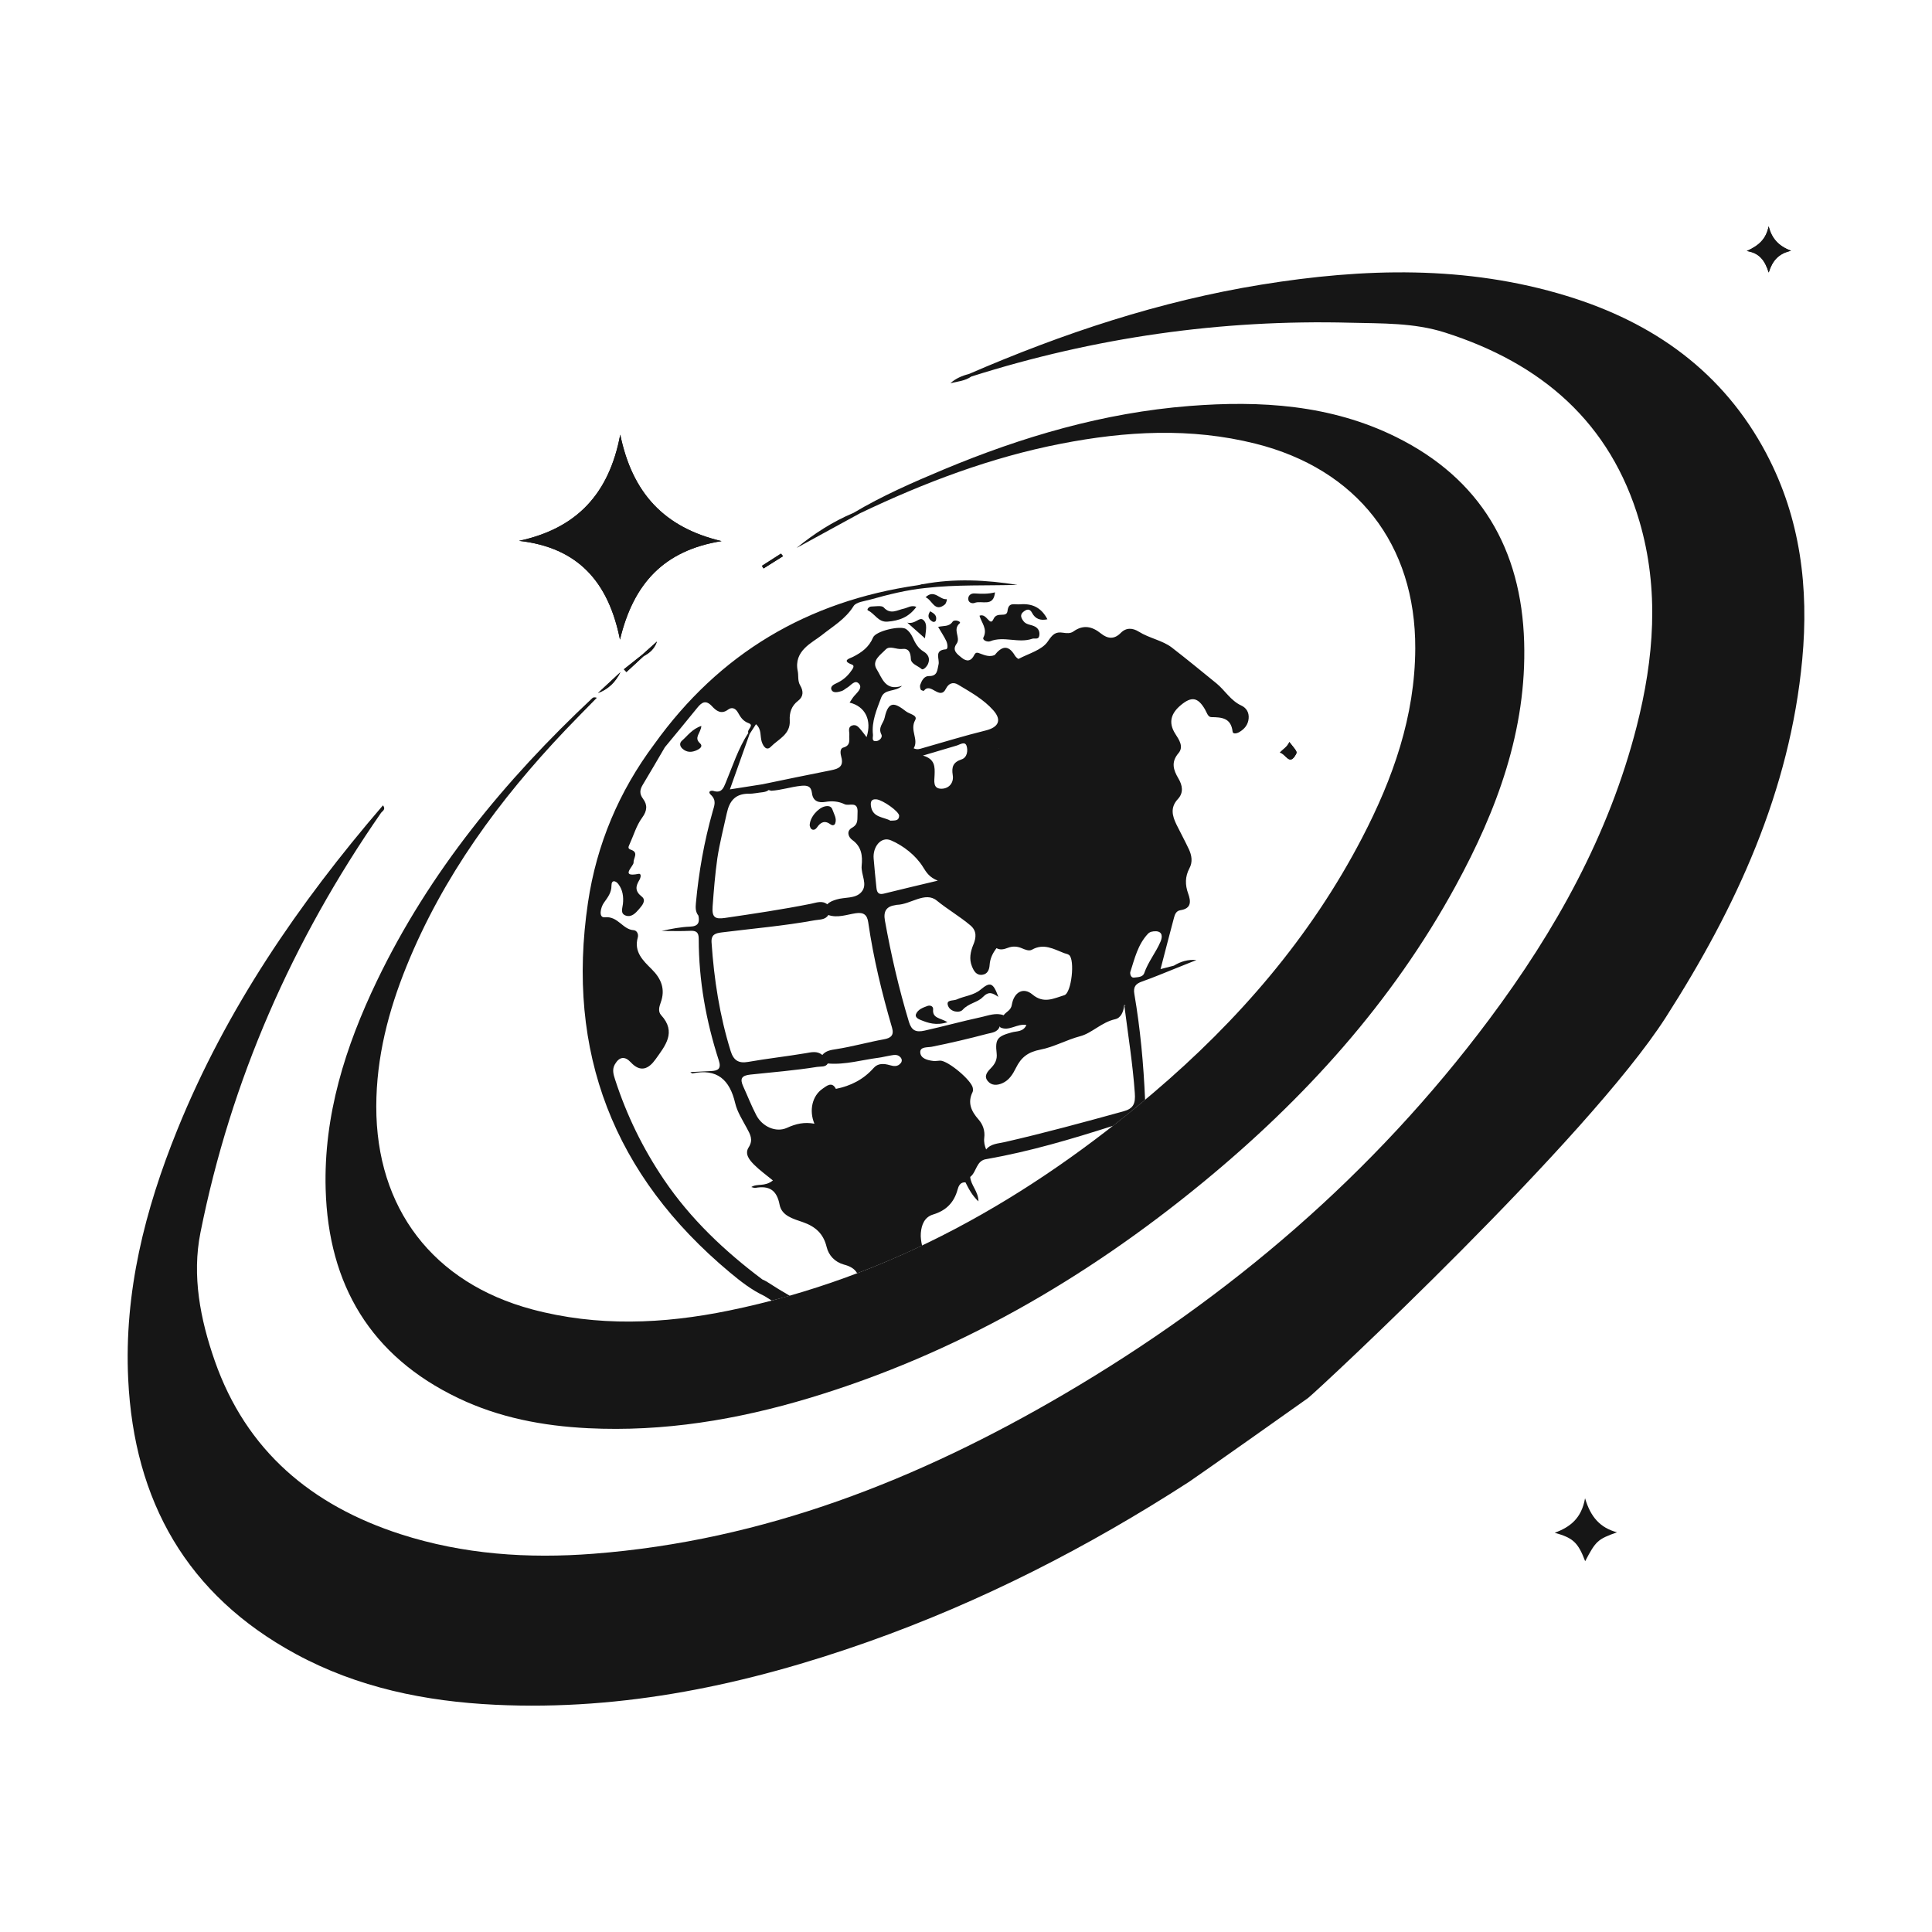 <?xml version="1.0" encoding="UTF-8"?>
<svg id="Layer_1" xmlns="http://www.w3.org/2000/svg" viewBox="0 0 500 500">
  <defs>
    <style>
      .cls-1 {
        fill: #161616;
      }
    </style>
  </defs>
  <g>
    <path class="cls-1" d="M457.18,117.47c-11.18-21.2-29.19-33.99-51.7-40.88-26.06-7.98-52.5-7.23-79.03-2.93-26.28,4.26-51.33,12.58-75.7,23.13-1.77.45-3.41,1.15-4.79,2.39,1.87-.45,3.81-.6,5.43-1.74,31.9-10.11,64.6-14.79,98.03-13.92,8.19.21,16.49-.02,24.48,2.52,24.94,7.93,42.88,23.19,50.4,48.92,5.18,17.7,3.75,35.5-.75,53.12-7.17,28.03-20.99,52.77-38.16,75.75-29.89,40-67.1,71.82-110.03,96.99-37.72,22.11-77.71,37.9-121.82,41.29-16.89,1.3-33.62.18-49.86-5.06-23.03-7.44-39.96-21.57-48.11-44.9-3.74-10.72-5.93-21.99-3.69-33.17,7.88-39.44,23.79-75.54,46.71-108.58.33-.48,1.37-.91.52-1.98-21.86,25.43-40.58,52.76-53.21,83.94-8.39,20.71-13.81,42.04-12.72,64.6,1.52,31.54,15.2,55.8,43.35,71.08,16.06,8.72,33.54,12.28,51.61,13.15,33.32,1.6,65.27-5.24,96.47-16.27,29.37-10.39,56.91-24.49,83.05-41.38,1.79-1.16,30.07-21.13,30.82-21.7,2.44-1.84,72.56-67.2,92.65-98.59,18.17-28.38,32.1-58.49,35.29-92.59,1.73-18.51-.44-36.5-9.24-53.18Z"/>
    <path class="cls-1" d="M137.66,338.85c-25.57-6.86-40.32-26.12-40.28-52.52.02-12.66,3.12-24.67,7.84-36.3,9.43-23.25,23.98-43.07,41.13-61.12,2.67-2.81,5.41-5.55,8.12-8.33-.63-.2-.95-.11-1.17.09-22.67,21.28-42.19,44.98-55.75,73.18-8.18,17.02-13.81,34.8-13.27,53.93.7,24.72,11.65,43.21,34.32,54.05,10.59,5.07,21.93,7.21,33.58,7.79,19.58.97,38.61-2.19,57.29-7.81,37.84-11.39,71.35-30.76,101.73-55.71,26.39-21.67,49.04-46.64,65.5-76.79,10.73-19.66,18.42-40.32,17.75-63.15-.71-24.02-11.28-42.25-33.16-53.07-16.91-8.36-35.06-9.47-53.48-8.02-22.17,1.75-43.24,7.93-63.67,16.47-7.93,3.32-15.82,6.77-23.24,11.19-5.37,2.25-10.22,5.38-14.75,9.08,5.48-2.99,10.95-5.99,16.43-8.98,16.65-7.94,33.81-14.45,51.98-17.99,16.77-3.27,33.57-4.23,50.36-.02,26.22,6.58,41.45,26,41.35,53.01-.07,17.56-5.77,33.64-13.75,48.99-13.39,25.77-32.06,47.33-54.05,66.02-32.17,27.35-68.02,47.77-109.83,56.34-16.96,3.48-34.03,4.21-50.99-.33Z"/>
    <path class="cls-1" d="M160.45,165.53c3.48-14.55,11.4-23.1,26.29-25.49-14.91-3.52-23.12-12.49-26.22-27.56-2.87,15.26-11.18,24.27-26.19,27.49,15.32,1.73,23.15,10.66,26.12,25.56Z"/>
    <path class="cls-1" d="M457.74,70.53c.94-3.03,2.52-4.91,5.78-5.62-3.21-1.25-4.96-3.11-5.8-6.34-.66,3.36-2.63,5.04-5.66,6.39,3.32.52,4.7,2.48,5.68,5.56Z"/>
    <path class="cls-1" d="M335.32,195.31c.38-.68.55-.59-1.64-3.28-.48,1.23-1.59,1.8-2.44,2.74,1.56.35,2.44,3.5,4.09.54Z"/>
    <path class="cls-1" d="M154.77,179.35c2.68-.99,4.54-2.87,5.79-5.38-1.93,1.79-3.86,3.59-5.79,5.38Z"/>
    <path class="cls-1" d="M202.65,143.94c-.18-.22-.36-.44-.54-.66-1.64,1.05-3.29,2.11-4.93,3.16.14.22.28.45.42.67,1.69-1.06,3.37-2.12,5.06-3.18Z"/>
    <path class="cls-1" d="M170,166.05c-1.26,1.12-2.52,2.24-3.77,3.37-1.59,1.26-3.18,2.52-4.77,3.79.22.24.44.48.66.71,1.49-1.37,2.97-2.75,4.46-4.12,1.54-.8,2.8-1.9,3.43-3.74Z"/>
  </g>
  <g>
    <path class="cls-1" d="M160.45,165.53c3.48-14.55,11.4-23.1,26.29-25.49-14.91-3.52-23.12-12.49-26.22-27.56-2.87,15.26-11.18,24.27-26.19,27.49,15.32,1.73,23.15,10.66,26.12,25.56Z"/>
    <path class="cls-1" d="M410.21,387.75c-.92,5.22-3.88,7.47-7.85,8.93,4.79,1.33,6.05,2.54,7.88,7.36,2.76-5.24,3.24-5.7,8.24-7.48-4.32-1.16-6.82-3.91-8.27-8.81Z"/>
    <path class="cls-1" d="M457.74,70.53c.94-3.03,2.52-4.91,5.78-5.62-3.21-1.25-4.96-3.11-5.8-6.34-.66,3.36-2.63,5.04-5.66,6.39,3.32.52,4.7,2.48,5.68,5.56Z"/>
    <path class="cls-1" d="M335.32,195.31c.38-.68.55-.59-1.64-3.28-.48,1.23-1.59,1.8-2.44,2.74,1.56.35,2.44,3.5,4.09.54Z"/>
    <path class="cls-1" d="M154.77,179.35c2.68-.99,4.54-2.87,5.79-5.38-1.93,1.79-3.86,3.59-5.79,5.38Z"/>
    <path class="cls-1" d="M202.65,143.94c-.18-.22-.36-.44-.54-.66-1.64,1.05-3.29,2.11-4.93,3.16.14.22.28.45.42.67,1.69-1.06,3.37-2.12,5.06-3.18Z"/>
    <path class="cls-1" d="M170,166.05c-1.26,1.12-2.52,2.24-3.77,3.37-1.59,1.26-3.18,2.52-4.77,3.79.22.24.44.48.66.71,1.49-1.37,2.97-2.75,4.46-4.12,1.54-.8,2.8-1.9,3.43-3.74Z"/>
    <path class="cls-1" d="M198.51,331.73c-.37-.24-.8-.4-1.2-.6-9.78-7.34-18.58-15.64-25.48-25.84-5.45-8.05-9.66-16.68-12.65-25.92-.41-1.27-.83-2.59-.04-3.94,1.17-2.01,2.61-2.12,4.1-.51,2.56,2.76,4.67,1.67,6.41-.77,2.48-3.49,5.5-7.01,1.45-11.43-.84-.92-.51-2.16-.11-3.26,1.25-3.42.17-6.15-2.32-8.62-2.25-2.24-4.67-4.49-3.61-8.24.25-.89-.29-1.82-1.06-1.87-2.89-.16-4.04-3.69-7.49-3.34-1.69.17-1.05-2.58-.25-3.71.99-1.42,2-2.6,1.99-4.51,0-1.54,1.09-1.26,1.76-.39,1.16,1.51,1.4,3.29,1.2,5.17-.11,1.05-.74,2.47.7,2.99,1.51.54,2.57-.62,3.46-1.65.8-.93,1.97-2.26.73-3.24-1.82-1.43-1.62-2.68-.62-4.33.32-.52.63-1.73-.26-1.56-4.89.95-1.19-2.02-1.25-2.94-.07-1.19,1.42-2.59-.72-3.32-.82-.28-.62-.73-.37-1.29,1.08-2.34,1.8-4.94,3.29-6.97,1.35-1.83,1.42-3.34.25-4.91-1-1.34-.83-2.38-.05-3.67,1.94-3.2,3.8-6.44,5.69-9.66,2.81-3.41,5.65-6.81,8.42-10.25,1.19-1.48,2.24-2.05,3.8-.36,1.06,1.16,2.37,2.19,4.14.86,1.03-.77,1.97-.29,2.55.74.67,1.19,1.28,2.22,2.78,2.77,1.56.57-.53,1.63-.08,2.52.09.07.17.15.26.23-.09-.08-.17-.15-.26-.23-2.62,4.01-4.06,8.57-5.88,12.95-.57,1.38-1.05,2.55-2.84,2.15-.99-.38-1.88.08-1.01.89,1.58,1.47.92,2.82.5,4.33-2.2,7.77-3.6,15.69-4.34,23.73-.11,1.15-.13,2.27.65,3.24.36,1.76-.03,2.76-2.14,2.84-2.47.1-4.92.57-7.37,1.12,2.46,0,4.92.09,7.38-.03,1.61-.08,2.21.42,2.21,2.09.01,10.77,1.89,21.24,5.2,31.46.69,2.13-.18,2.66-2,2.74-1.7.07-3.39.17-5.37.27.32.23.42.36.49.35,6.43-1.35,9.7,1.61,11.12,7.7.53,2.27,1.9,4.36,3.02,6.46.86,1.62,1.72,3,.46,4.97-1.11,1.73.24,3.31,1.43,4.5,1.43,1.43,3.09,2.61,4.85,4.06-2.19,1.73-4.1.7-5.59,1.71.4.09.74.26,1.05.21,3.54-.62,5.54.52,6.27,4.36.55,2.89,3.56,3.66,5.99,4.5,3.22,1.12,5.34,2.94,6.18,6.42.53,2.19,2.1,3.9,4.47,4.57h0s0,0,0,0c1.51.39,2.76,1.03,3.44,2.26,5.71-2.17,11.31-4.56,16.79-7.17-.23-1.07-.41-2.14-.32-3.24.17-2.15.94-4.13,3.18-4.81,3.35-1.01,5.41-3.07,6.33-6.43.25-.91.68-2.01,2.05-1.88.84,1.68,1.7,3.35,3.35,4.92,0-2.58-1.97-4.17-2.13-6.33,1.7-1.29,1.53-4.32,4.29-4.63h0c11.14-1.96,21.95-5.17,32.7-8.61,2.79-2.18,5.54-4.42,8.27-6.7-.4-9.33-1.24-18.41-2.78-27.41-.32-1.85.34-2.65,2-3.23,2.99-1.05,5.92-2.3,8.87-3.47h0c1.73-.69,3.46-1.39,5.19-2.08-2.17-.21-4.07.38-5.83,1.45-.98.25-1.96.51-3.45.89,1.21-4.64,2.32-8.98,3.48-13.3.23-.88.58-1.78,1.66-1.94,2.85-.43,2.75-2.27,2.01-4.3-.82-2.26-.82-4.41.33-6.56.88-1.64.59-3.33-.15-4.92-1.01-2.16-2.16-4.25-3.21-6.39-1.1-2.25-1.65-4.43.36-6.59,1.54-1.66,1.2-3.55.13-5.36-1.29-2.18-1.95-4.2.03-6.52,1.42-1.67.15-3.49-.82-5-1.92-3-1.04-5.39,1.46-7.46,2.76-2.29,4.38-2,6.2,1.09.46.78.77,2.03,1.64,2.04,2.75.03,5.12.21,5.53,3.75.08.72,1.13.48,1.75.11,1.34-.79,2.25-1.89,2.4-3.5.14-1.55-.57-2.74-1.88-3.35-2.78-1.28-4.28-3.97-6.42-5.72-3.84-3.13-7.69-6.29-11.61-9.32-2.33-1.8-5.79-2.38-8.51-4.08-1.58-.99-3.27-1.12-4.68.32-1.72,1.75-3.42,1.51-5.13.14-2.28-1.84-4.58-2.34-7.13-.51-.77.55-1.75.46-2.65.32-2-.32-2.73.42-3.98,2.27-1.49,2.2-4.91,3.1-7.54,4.49-.14.07-.75-.49-.97-.86-1.69-2.88-3.42-2.41-5.22-.13-1.27.55-2.49.1-3.63-.33-.73-.28-1.25-.53-1.65.3-.8,1.64-1.94,1.83-3.28.72-1.12-.93-2.57-1.87-1.3-3.62,1.16-1.6-1.16-3.58.8-5.29.51-.45-1.35-1.12-1.84-.4-.92,1.36-2.34.99-3.74,1.34.79,1.35,1.53,2.45,2.1,3.64.33.7.55,2.11-.1,2.16-3.18.24-1.54,2.52-1.9,3.95-.34,1.35-.21,3.02-2.46,2.97-1.25-.03-1.88,1.16-2.27,2.25-.13.37-.04.89.13,1.25.09.2.78.38.83.31,1.7-2.37,4.1,2.66,5.7-.56.67-1.35,1.83-1.81,3.11-1.04,3.26,1.96,6.63,3.8,9.18,6.7,2.22,2.53,1.29,4.36-2.03,5.18-5.49,1.35-10.9,3.02-16.35,4.57-.65.18-1.28.49-2.27.04,1.4-2.29-1.08-4.66.39-7.29.71-1.29-1.44-1.55-2.36-2.26-2.77-2.15-4.55-2.99-5.55,1.66-.3,1.4-1.78,2.47-.83,4.32.35.69-.43,1.6-1.28,1.7-1.39.16-.84-1.02-.91-1.68-.38-3.41.97-6.43,2.11-9.52.91-2.47,3.63-1.4,5.42-3.1-4.35,1.48-5.18-2.09-6.56-4.29-1.39-2.22,1.01-3.74,2.31-5.1,1.07-1.12,2.79.04,4.25-.15,1.67-.22,2.22.82,2.28,2.56.05,1.35,1.82,1.78,2.78,2.63.42.37,1.37-.62,1.68-1.36.56-1.37.04-2.45-1.19-3.18-1.45-.87-2.17-2.24-2.84-3.72-.36-.79-.96-1.6-1.66-2.08-1.47-.99-7.86.51-8.55,2.18-1.06,2.53-2.96,3.88-5.25,5.04-.66.34-3.05.91-.21,1.97.86.32.1,1.22-.25,1.71-.92,1.32-2.12,2.34-3.6,3.04-.8.37-1.97.9-1.37,1.92.45.76,1.69.45,2.55.18.52-.16.95-.6,1.44-.88.99-.56,2.02-2.24,3.09-.96.9,1.09-.52,2.22-1.32,3.16-.42.5-.75,1.08-1.15,1.67,4.06.98,5.81,4.55,4.39,8.94-.48-.63-.86-1.17-1.29-1.68-.66-.77-1.31-1.78-2.51-1.31-1.12.44-.61,1.55-.66,2.4-.09,1.28.44,2.71-1.54,3.28-1,.28-.76,1.62-.54,2.44.7,2.52-.75,3.07-2.75,3.46-5.9,1.15-11.78,2.4-17.67,3.61h0s0,0,0,0c-2.64.42-5.28.83-8.41,1.32,1.8-5.07,3.45-9.7,5.1-14.33,0,0,0,0,0,0,.53-.82,1.07-1.64,1.65-2.54,1.52,1.33,1.02,3.09,1.49,4.54.42,1.29,1.28,2.4,2.34,1.31,1.94-1.99,5.13-3.18,4.91-6.83-.12-1.98.44-3.78,2.17-5.09,1.41-1.07,1.39-2.52.54-3.95-.72-1.2-.4-2.58-.64-3.71-1.13-5.3,3.81-7.39,6.16-9.27,2.96-2.37,6.16-4.16,8.3-7.58.66-1.05,2.82-1.25,4.34-1.68,4.69-1.31,9.41-2.5,14.27-2.99,0,0,0,0,0,0,0,0,0,0,0,0,7.91-.91,15.86-.57,23.8-.81-8.14-1.29-16.28-1.71-24.41-.19-.25-.03-.54.08-.83.17-.19.04-.38.07-.57.11-28.51,4.11-51.34,17.63-68.17,41.11-9.16,12.24-14.95,25.98-17.18,41.03-5.74,38.72,6.68,70.64,36.71,95.7,2.77,2.31,5.64,4.57,8.97,6.12h0c.62.4,1.25.79,1.88,1.18,1.56-.41,3.13-.81,4.67-1.25-1.98-1.13-3.94-2.33-5.88-3.6ZM233.08,275.16c-.78.97-1.82.79-2.82.5-1.52-.44-3.06-.52-4.14.71-2.65,3-5.96,4.67-9.79,5.43-1.03-2.01-2.4-.76-3.46-.03-2.66,1.83-3.54,5.61-2.1,9.05-2.58-.5-4.8.01-7.09,1.06-2.91,1.33-6.44-.37-7.94-3.25-1.27-2.42-2.25-4.98-3.39-7.46-.93-2.03-.41-2.83,1.85-3.07,5.77-.61,11.55-1.07,17.28-1.99.96-.15,2.19.12,2.75-.88,4.51.39,8.83-.94,13.24-1.5.9-.12,1.78-.37,2.68-.51,1-.15,2.05-.52,2.88.39.43.47.47,1.05.07,1.55ZM292.55,251.47c1.11-3.44,1.93-7.03,4.52-9.79.5-.53,1.16-.69,2.16-.67,1.61.12,1.65,1.41,1.12,2.66-1.19,2.82-3.2,5.22-4.22,8.16-.38,1.11-1.74,1.05-2.68,1.17-.78.1-1.08-1-.91-1.53ZM279.62,268.15c2.92-.77,5.51-3.61,8.95-4.37,1.52-.33,2.17-1.89,2.35-3.5-.04-.42.64.11.21-.04-.09-.03-.14.07-.11.31.95,7.44,2.14,14.85,2.67,22.35.19,2.68-.32,3.99-2.94,4.71-10.2,2.81-20.41,5.6-30.73,7.96-1.7.39-3.6.4-4.81,1.91-.39-.96-.62-1.94-.49-3.01.23-1.79-.32-3.43-1.48-4.75-1.87-2.12-2.91-4.32-1.54-7.1.14-.29.12-.67.07-1.01-.25-1.97-6.46-7.18-8.49-7.12-.57.02-1.13.15-1.7.09-1.53-.17-3.33-.63-3.42-2.21-.09-1.54,1.89-1.26,2.99-1.47,4.8-.96,9.55-2.08,14.27-3.33,1.26-.33,2.77-.37,3.32-1.96.04.09.08.19.14.28,2.29,1.1,4.3-1.06,6.75-.62-.81,1.82-2.49,1.55-3.79,1.91-3.7,1-4.34,1.72-3.91,5.41.2,1.7-.47,2.81-1.56,3.92-.88.91-1.8,1.99-.74,3.27,1.01,1.23,2.43,1.13,3.76.56,1.78-.77,2.74-2.36,3.55-4,1.33-2.67,3.04-4.07,6.36-4.71,3.45-.66,6.71-2.53,10.32-3.48ZM258.49,193.8c-.03-.07-.03-.15-.02-.23-.01.08,0,.16.02.23ZM251.9,244.46c-.75,1.84-1.14,3.72-.36,5.64.48,1.18,1.14,2.37,2.68,2.17,1.36-.17,1.82-1.34,1.89-2.51.11-1.7.8-3.09,1.79-4.38.94.54,1.93.31,2.9-.07,1.24-.48,2.43-.43,3.64.09.85.36,1.88.81,2.63.38,3.05-1.73,5.63-.16,8.33.89.42.16.9.2,1.27.48,1.57,1.19.65,9.85-1.23,10.41-2.7.8-5.29,2.3-8.25-.19-2.37-1.99-4.79-.6-5.33,2.68-.22,1.38-1.33,1.74-2.03,2.57-.02.04-.05.08-.07.13-2.02-.75-3.99.08-5.92.5-4.89,1.06-9.71,2.39-14.59,3.48-2.21.49-3.34-.03-4.02-2.27-2.6-8.61-4.62-17.35-6.21-26.2-.44-2.42.36-3.71,2.79-4.03.45-.06-.11-.05.33-.06,3.53-.09,7.31-3.54,10.3-1.1,2.82,2.3,5.96,4.1,8.71,6.43,1.69,1.43,1.5,3.16.76,4.97ZM247.53,192.97c.9-.26,2.2-1.23,2.62.07.38,1.15.2,2.99-1.3,3.49-2.19.73-2.62,1.95-2.28,4.08.32,1.97-.96,3.46-2.84,3.51-2.39.07-1.91-2.06-1.86-3.54.08-2.12.14-4.14-3.02-5.04,3.28-.98,5.97-1.79,8.67-2.57ZM238.83,224.32c.98,1.58,1.72,2.73,3.87,3.59-5,1.2-9.51,2.25-14,3.37-1.5.37-1.78-.53-1.89-1.63-.26-2.48-.5-4.97-.71-7.46-.26-3.02,1.9-5.81,4.48-4.71,3.21,1.37,6.45,3.93,8.26,6.85ZM226.85,206.87c1.65.19,5.91,3.18,5.85,4.28-.07,1.35-1.13,1.17-2.27,1.24-1.73-1-4.65-.73-5.04-3.86-.12-.99.08-1.81,1.45-1.65ZM224.7,238.71c1.34,9.25,3.54,18.3,6.16,27.26.59,2.01-.37,2.69-2.1,3-4.14.75-8.2,1.9-12.36,2.55-1.32.21-2.66.38-3.59,1.51-1.34-1.14-2.89-.7-4.38-.45-4.93.83-9.9,1.37-14.82,2.24-2.49.44-3.78-.42-4.52-2.82-2.85-9.16-4.3-18.55-4.94-28.1-.14-2.12,1.1-2.4,2.7-2.6,8-1,16.03-1.68,23.97-3.13,1.24-.23,2.76-.06,3.54-1.36,0,0,0,0,.02,0,2.41.82,4.73-.11,7.06-.46,2.04-.31,2.98.38,3.26,2.35ZM193.73,205.43c1.22,0,2.47-.29,3.71-.41.55-.09,1.09-.21,1.48-.56.23.06.46.11.68.19,2.6-.16,5.09-1.01,7.69-1.28,1.63-.17,2.63.07,2.85,1.9.24,2.07,1.71,2.57,3.47,2.26,1.75-.3,3.44-.15,4.97.6,1.15.57,3.57-.99,3.35,2.24-.11,1.63.33,2.87-1.47,3.88-1.43.81-.97,2.36.12,3.14,2.4,1.72,2.68,4.1,2.42,6.64-.24,2.33,1.71,4.89-.11,6.88-1.56,1.72-4.26,1.22-6.4,1.88-.88.27-1.73.56-2.39,1.24,0,0,0,0,0,.01-1.33-1.07-2.84-.42-4.24-.14-7.36,1.47-14.78,2.57-22.21,3.66-2.51.37-3.44-.07-3.23-2.92.31-4.2.64-8.38,1.23-12.54.6-3.92,1.6-7.75,2.44-11.62.69-3.19,2.18-5.06,5.66-5.07Z"/>
    <path class="cls-1" d="M264.85,158.34c.8-.66,1.62-.93,2.22.23.87,1.67,2.24,2.08,4,1.7-1.52-2.92-3.78-4.15-7.1-3.87-1.46.12-2.94-.65-3.22,1.68-.23,1.98-2.7.03-3.63,2.12-.97,2.16-1.71-1.64-3.63-.85.54,1.86,2.13,3.42,1.03,5.6-.39.77,1.08,1.27,1.72,1.01,3.58-1.42,7.33.59,10.9-.65.66-.23,1.67.36,1.84-.87.16-1.18-.39-1.99-1.43-2.42-.93-.38-2.04-.39-2.7-1.3-.57-.78-.96-1.6-.01-2.38Z"/>
    <path class="cls-1" d="M237.15,157.05c-1.3-.52-2.21.25-3.25.47-1.67.34-3.43,1.64-5.19-.31-.53-.59-2.13-.26-3.24-.24-.62,0-1.25.83-.83,1.02,1.77.81,2.63,3.09,5.06,2.89,2.95-.24,5.49-1.11,7.45-3.83Z"/>
    <path class="cls-1" d="M180.39,194.12c.77-.36,1.61-1,.78-1.75-1.69-1.51.2-2.62.34-4.5-2.42.81-3.56,2.55-5.02,3.82-.71.62-.56,1.45.13,2.07,1.15,1.04,2.45.98,3.78.36Z"/>
    <path class="cls-1" d="M257.5,153.3c-1.78.46-3.52.39-5.28.28-.86-.05-1.6.43-1.64,1.33-.05,1.11,1.08,1.36,1.66,1.12,1.78-.74,4.9,1.22,5.26-2.74Z"/>
    <path class="cls-1" d="M238.93,160.43c-1.04-.88-1.97,1.19-4.12.71,1.9,1.69,3.08,2.74,4.57,4.06.2-1.96.75-3.76-.45-4.77Z"/>
    <path class="cls-1" d="M244.49,156.47c.46-.37.62-1.42.54-1.41-1.82.26-3.2-2.68-5.49-.49,1.74.69,2.32,3.99,4.96,1.9Z"/>
    <path class="cls-1" d="M241.23,160.81c.44.29.93.1,1.02-.38.24-1.23-.61-1.72-1.52-2.23-.79,1.18-.46,1.99.5,2.61Z"/>
    <path class="cls-1" d="M249.16,261.31c1.52-1.69,3.84-1.87,5.15-3.23,1.64-1.7,2.62-1.04,4.07-.09-1.36-3.67-2.08-3.99-4.59-1.89-1.85,1.54-4.18,1.64-6.22,2.57-.88.4-2.87-.05-2.2,1.67.59,1.52,2.92,1.93,3.79.97Z"/>
    <path class="cls-1" d="M241.49,261.24c.08-.82-.74-1.16-1.46-.9-1.15.43-2.43.86-2.96,2.08-.33.77.47,1.25,1.05,1.49,2.05.85,4.15,1.57,7.1.63-1.89-1.13-3.95-.98-3.73-3.31Z"/>
    <path class="cls-1" d="M211.4,214.19c.98-1.44,2.06-1.98,3.62-.79.32.24.92.28,1.13-.3.47-1.31-.33-2.42-.71-3.57-.28-.84-.99-1.05-1.94-.84-1.78.4-3.96,2.85-3.95,4.95.05.12.12.64.41.89.53.45,1.12.12,1.44-.35Z"/>
  </g>
</svg>